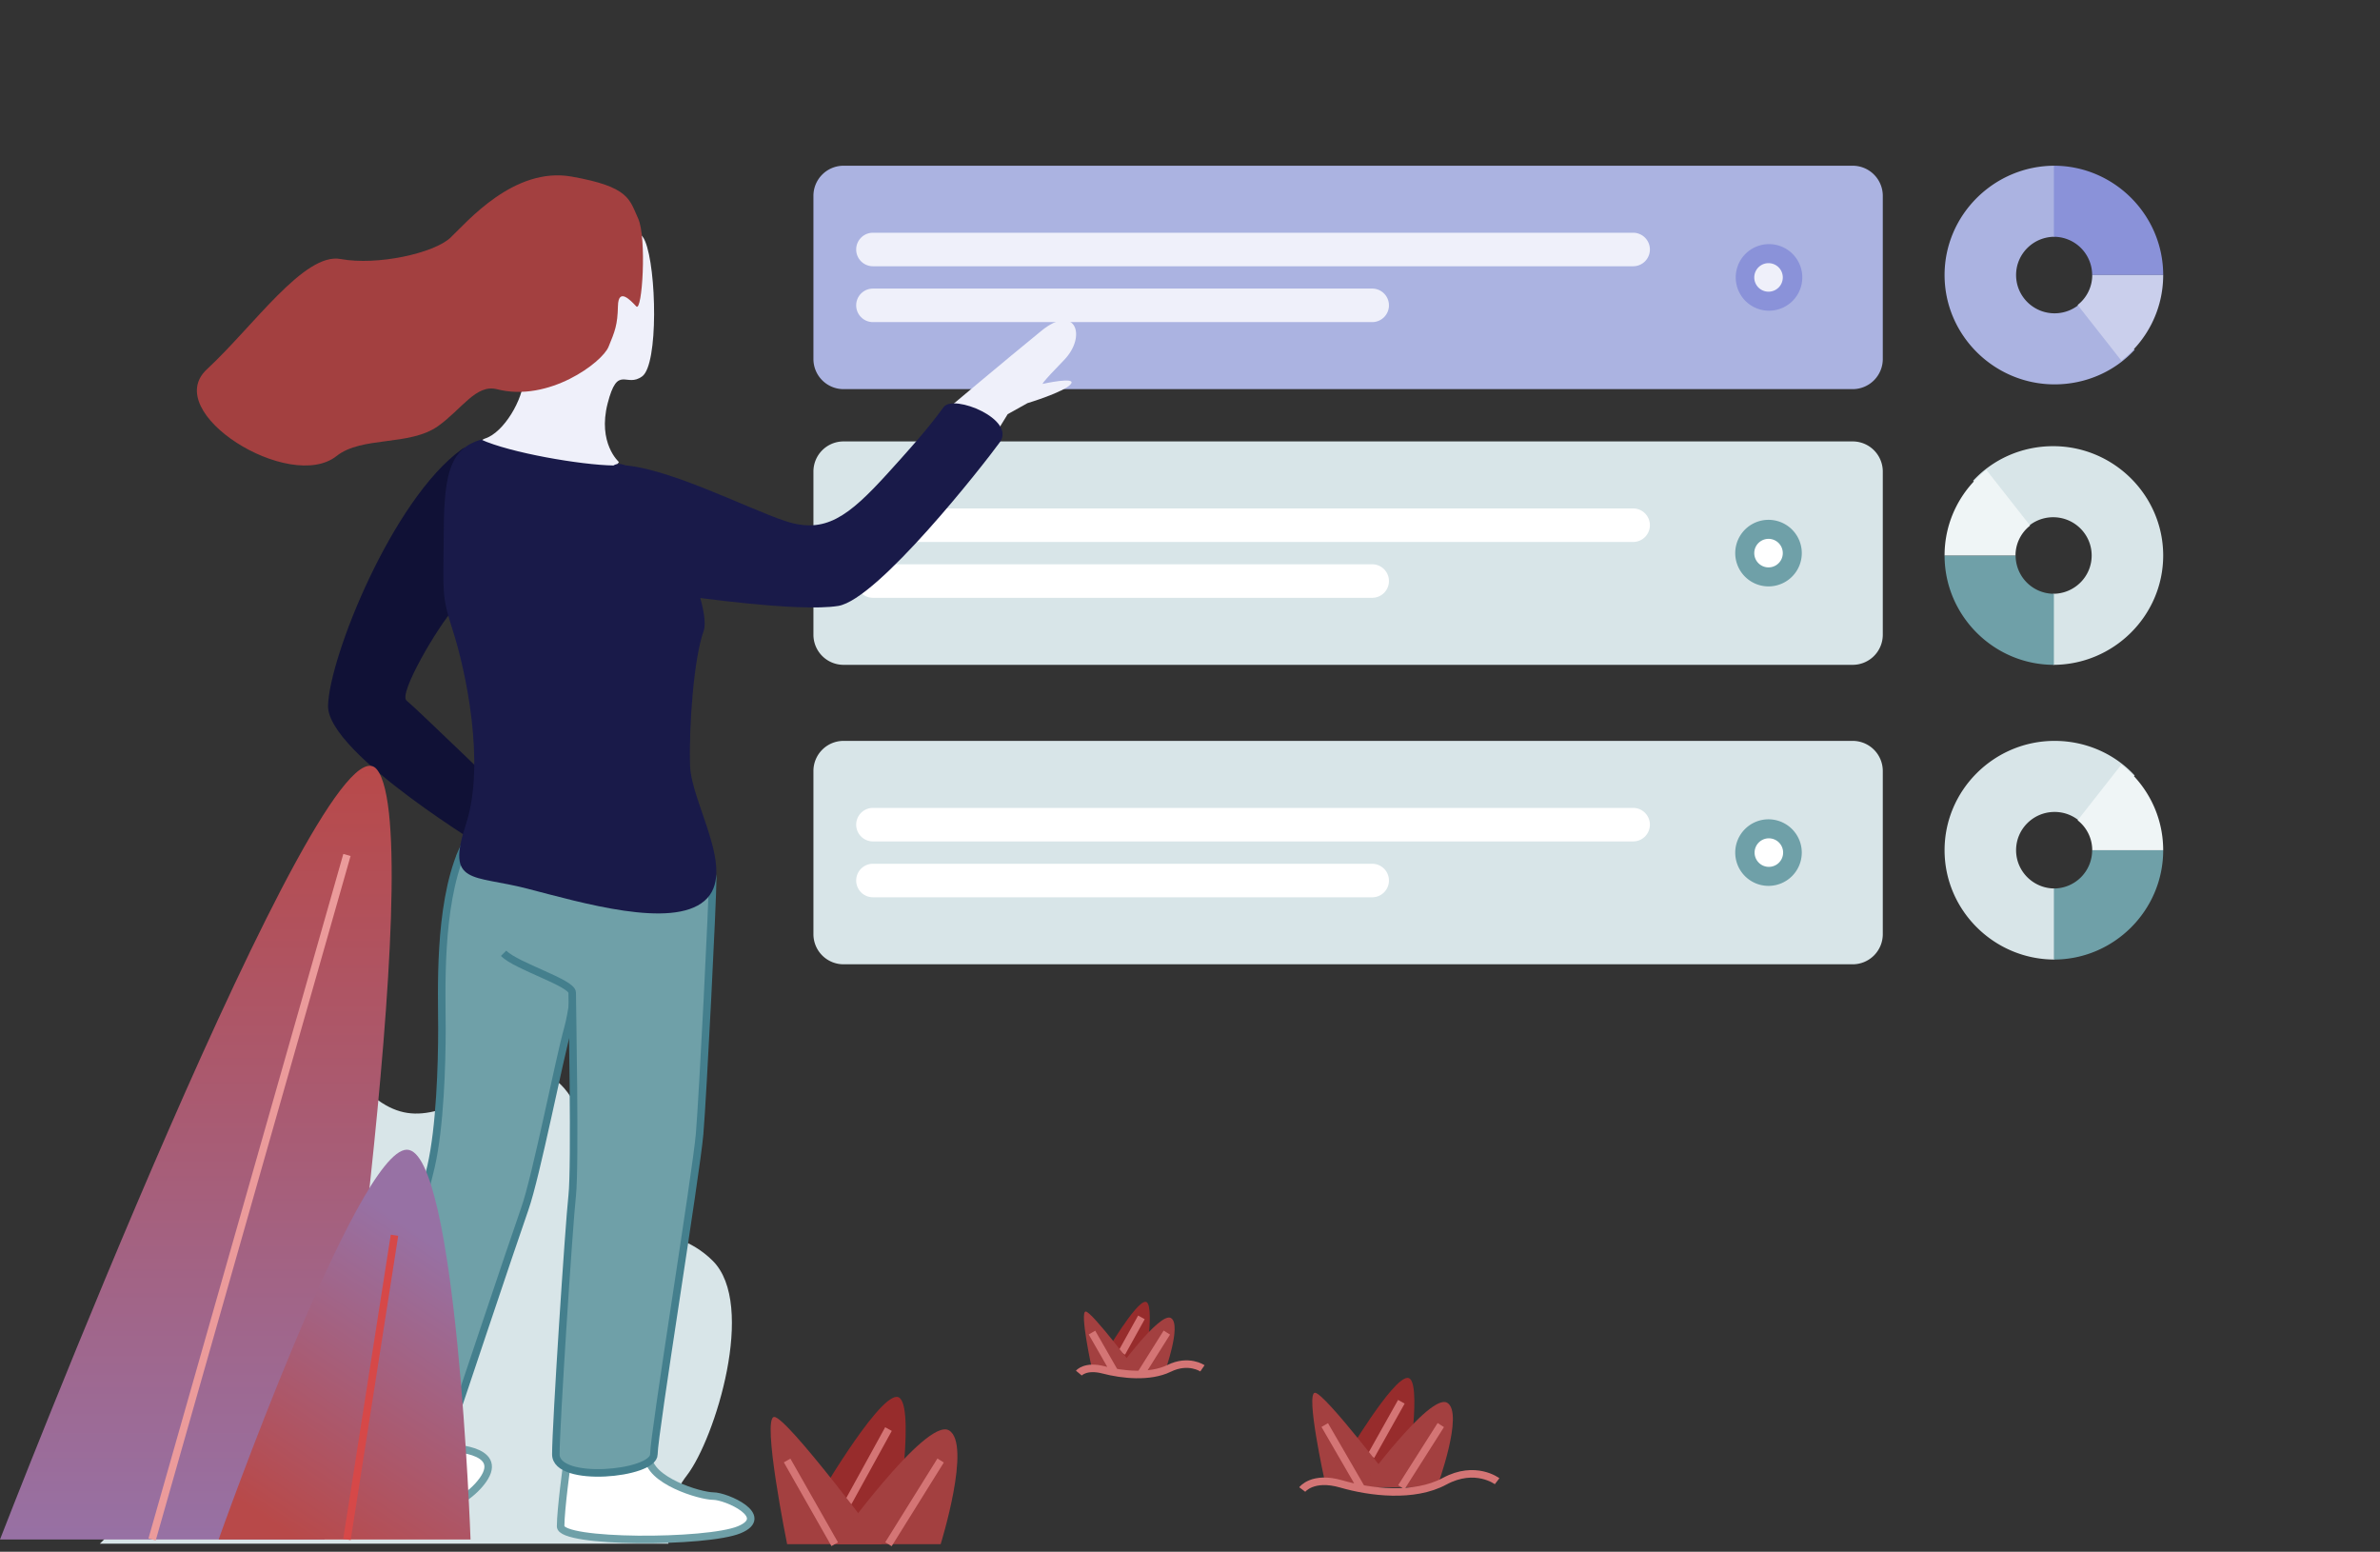 <svg width="316" height="206" fill="none" xmlns="http://www.w3.org/2000/svg"><rect width="100%" height="100%" fill="#333333" stroke="none"/><path fill-rule="evenodd" clip-rule="evenodd" d="M88.753 204.93s-1.235-4.26 2.47-9.101c3.706-4.841 9.264-22.656 3.397-28.466-5.867-5.809-13.124-2.114-14.513-7.834-1.39-5.721-3.243-20.437-12.044-16.371-8.8 4.067-12.97 6.778-18.373 2.518-5.404-4.261-10.345 2.711-12.97 14.716-2.625 12.006-2.47 21.107-9.418 22.85-6.948 1.743-8.184 6.971-8.184 11.619 0 4.647-5.867 10.069-5.867 10.069h75.502Z" fill="#D8E5E8"/><path d="M245.984 22H112.001a4 4 0 0 0-4 4v21.659a4 4 0 0 0 4 4h133.983a4 4 0 0 0 4-4V26a4 4 0 0 0-4-4Z" fill="#ABB3E1"/><path d="M216.838 30.897H115.903a2.224 2.224 0 0 0-2.224 2.224v.001c0 1.228.996 2.224 2.224 2.224h100.935a2.224 2.224 0 0 0 2.224-2.224v-.001a2.224 2.224 0 0 0-2.224-2.224ZM182.191 38.311h-66.288a2.224 2.224 0 0 0-2.224 2.224v.001c0 1.228.996 2.224 2.224 2.224h66.288a2.224 2.224 0 0 0 2.224-2.224v-.001a2.224 2.224 0 0 0-2.224-2.224Z" fill="#EFF0FA"/><path fill-rule="evenodd" clip-rule="evenodd" d="M234.811 41.246a4.419 4.419 0 1 0 0-8.837 4.419 4.419 0 0 0 0 8.837Z" fill="#8A92D9"/><path fill-rule="evenodd" clip-rule="evenodd" d="M234.813 38.723a1.894 1.894 0 1 0 0-3.788 1.894 1.894 0 0 0 0 3.788Z" fill="#EFF0FA"/><path d="M245.984 58.6H112.001a4 4 0 0 0-4 4v21.659a4 4 0 0 0 4 4h133.983a4 4 0 0 0 4-4V62.6a4 4 0 0 0-4-4Z" fill="#D8E5E8"/><path d="M216.838 67.497H115.903a2.224 2.224 0 0 0-2.224 2.224v.001c0 1.228.996 2.224 2.224 2.224h100.935a2.224 2.224 0 0 0 2.224-2.224v-.001a2.224 2.224 0 0 0-2.224-2.224ZM182.191 74.911h-66.288a2.224 2.224 0 0 0-2.224 2.224v.001c0 1.228.996 2.224 2.224 2.224h66.288a2.224 2.224 0 0 0 2.224-2.224v-.001a2.224 2.224 0 0 0-2.224-2.224Z" fill="#fff"/><path fill-rule="evenodd" clip-rule="evenodd" d="M234.811 77.846a4.418 4.418 0 1 0 0-8.837 4.418 4.418 0 0 0 0 8.837Z" fill="#6FA0A8"/><path fill-rule="evenodd" clip-rule="evenodd" d="M234.813 75.322a1.894 1.894 0 1 0 0-3.788 1.894 1.894 0 0 0 0 3.788Z" fill="#fff"/><path d="M245.984 98.354H112.001a4 4 0 0 0-4 4v21.659a4 4 0 0 0 4 4h133.983a4 4 0 0 0 4-4v-21.659a4 4 0 0 0-4-4Z" fill="#D8E5E8"/><path d="M216.838 107.252H115.903a2.224 2.224 0 0 0-2.224 2.224v.001c0 1.228.996 2.224 2.224 2.224h100.935a2.224 2.224 0 0 0 2.224-2.224v-.001a2.224 2.224 0 0 0-2.224-2.224ZM182.191 114.667h-66.288a2.224 2.224 0 0 0-2.224 2.224v.001c0 1.228.996 2.224 2.224 2.224h66.288a2.224 2.224 0 0 0 2.224-2.224v-.001a2.224 2.224 0 0 0-2.224-2.224Z" fill="#fff"/><path fill-rule="evenodd" clip-rule="evenodd" d="M234.811 117.602a4.421 4.421 0 0 0 4.417-4.419 4.421 4.421 0 0 0-4.419-4.417 4.417 4.417 0 1 0 .002 8.836Z" fill="#6FA0A8"/><path fill-rule="evenodd" clip-rule="evenodd" d="M234.813 115.077a1.894 1.894 0 1 0 .001-3.787 1.894 1.894 0 0 0-.001 3.787Z" fill="#fff"/><path fill-rule="evenodd" clip-rule="evenodd" d="M108.154 199.664s8.231-14.227 10.908-14.227c2.676 0 0 16.895 0 16.895l-10.908-2.668Z" fill="#972C2C"/><path d="m117.966 189.713-5.353 9.729" stroke="#D47575"/><path fill-rule="evenodd" clip-rule="evenodd" d="M104.51 204.998s-3.421-16.894-1.71-16.894c1.71 0 14.274 16.894 14.274 16.894H104.51Z" fill="#A34040"/><path fill-rule="evenodd" clip-rule="evenodd" d="M110.829 204.999s12.105-16.894 15.166-15.116c3.061 1.778-1.104 15.116-1.104 15.116h-14.062Z" fill="#A34040"/><path d="m104.509 193.884 6.319 11.115m14.062-11.114-6.925 11.114 6.925-11.114Z" stroke="#D47575"/><path fill-rule="evenodd" clip-rule="evenodd" d="M75.297 194.139s-.862 6.257-.862 8.492c0 2.235 19.405 2.235 23.718.447 4.312-1.788-1.725-4.469-3.45-4.469s-8.625-2.073-8.625-5.283c0-3.209-5.606-4.103-5.606-4.103l-5.175 4.916Z" fill="#fff" stroke="#6FA0A8"/><path fill-rule="evenodd" clip-rule="evenodd" d="M49.76 190.484s-1.74 2.948-2.61 5.97c-.87 3.022-.87 6.019 2.61 6.019s11.31-1.713 14.354-5.995c3.045-4.282-4.784-4.282-4.784-4.282l-1.74 3.426s1.74-3.854 1.74-5.138" fill="#fff"/><path d="M49.76 190.484s-1.74 2.948-2.61 5.97c-.87 3.022-.87 6.019 2.61 6.019s11.31-1.713 14.354-5.995c3.045-4.282-4.784-4.282-4.784-4.282l-1.74 3.426s1.74-3.854 1.74-5.138" stroke="#6FA0A8"/><path fill-rule="evenodd" clip-rule="evenodd" d="M61.316 113.075c-3.15 7.435-2.639 18.707-2.639 23.493 0 4.786-.25 13.052-1.444 18.273-1.195 5.22-8.671 31.759-8.671 35.675 0 3.915 9.675 3.915 10.555 1.305.88-2.61 9.016-26.974 10.556-31.325 1.539-4.35 4.596-20.012 5.717-23.928 1.121-3.916 2.2-16.968 2.2-16.968l-5.279-10.876s-7.846-3.085-10.995 4.351Z" fill="#6FA0A8" stroke="#447F8D"/><path fill-rule="evenodd" clip-rule="evenodd" d="m75.97 107.82 6.942.904s11.714 4.783 11.714 7.827c0 3.044-1.302 28.834-1.736 33.986-.433 5.153-6.073 39.894-6.073 42.528 0 2.634-13.015 3.889-13.015 0s1.735-30.417 2.169-34.331c.434-3.913 0-25.657 0-26.962 0-1.305-7.375-3.479-9.11-5.218" fill="#6FA0A8"/><path d="m75.97 107.82 6.942.904s11.714 4.783 11.714 7.827c0 3.044-1.302 28.834-1.736 33.986-.433 5.153-6.073 39.894-6.073 42.528 0 2.634-13.015 3.889-13.015 0s1.735-30.417 2.169-34.331c.434-3.913 0-25.657 0-26.962 0-1.305-7.375-3.479-9.11-5.218" stroke="#447F8D"/><path fill-rule="evenodd" clip-rule="evenodd" d="M69.536 50.259c-.057 2.73-2.642 7.18-5.15 7.96-2.507.78 4.413 7.408 8.53 9.1 4.117 1.693 9.26-5.985 9.26-5.985s-2.855-2.49-1.499-7.774c1.356-5.284 2.445-2.004 4.598-3.605 2.154-1.6 1.915-14.252.376-17.947-1.54-3.694-6.233 2.357-6.233 2.357l-3.534 10.15s-6.291 3.013-6.348 5.744Z" fill="#EFF0FA"/><path fill-rule="evenodd" clip-rule="evenodd" d="M84.725 28.997c1.165 2.52.55 12.524-.244 11.678-.795-.846-2.383-2.538-2.435-.035-.053 2.502-.396 3.331-1.251 5.405-.855 2.074-7.948 7.394-14.813 5.625-2.767-.713-4.639 2.628-7.815 4.893-3.784 2.698-10.114 1.303-13.48 3.975-6.192 4.917-23.425-5.764-17.215-11.515 6.21-5.75 12.91-15.544 17.762-14.638 4.853.905 12.398-.776 14.572-2.83 2.175-2.055 8.42-9.474 16.104-8.11 7.685 1.363 7.65 3.032 8.815 5.552Z" fill="#A34040"/><path fill-rule="evenodd" clip-rule="evenodd" d="M61.334 59.623C52.09 66.285 43.69 87.324 43.557 93.694c-.133 6.37 21.703 19.433 21.703 19.433l2.743-6.757s-12.92-12.508-14.027-13.373c-1.106-.866 4.106-9.77 6.325-12.227 2.15-2.382 4.157-23.399 1.033-21.147Z" fill="#101136"/><path fill-rule="evenodd" clip-rule="evenodd" d="M81.45 61.795c4.036-2.502 13.326 18.25 11.985 21.94-1.34 3.69-1.975 12.809-1.813 17.898.161 5.089 6.292 14.175 1.922 17.952-4.37 3.778-16.31.253-23.566-1.623-7.255-1.876-10.776-.418-8.118-8.525 2.658-8.106-.081-20.575-1.7-25.61-1.617-5.034-1.27-5.035-1.242-13.21.028-8.175 1.017-11.043 4.948-12.266 3.869 1.763 13.295 3.381 17.585 3.444h-.001Z" fill="#191A49"/><path fill-rule="evenodd" clip-rule="evenodd" d="m122.941 59.61 2.272-4.839s8.532-7.175 13.061-10.859c4.528-3.683 6.089.722 2.993 3.896-3.097 3.173-2.829 3.156-2.829 3.156s4.588-1.03 3.733.025-5.752 2.53-5.752 2.53l-2.626 1.465-3.351 5.44-7.501-.814Z" fill="#EFF0FA"/><path fill-rule="evenodd" clip-rule="evenodd" d="M82.004 61.73c6.09 0 17.036 5.716 22.29 7.448 5.254 1.732 8.319-.566 13.573-6.346s6.13-7.079 7.443-8.81c1.314-1.733 9.632 1.653 7.443 4.68-2.189 3.029-16.199 20.87-21.453 21.735-5.254.867-20.14-1.299-20.14-1.299" fill="#191A49"/><path fill-rule="evenodd" clip-rule="evenodd" d="M0 204.369s43.084-111.04 50.053-102.208c6.97 8.833-6.97 102.208-6.97 102.208H0Z" fill="url(#a)"/><path d="m46.065 113.5-25.872 90.869" stroke="#EB9B9B"/><path fill-rule="evenodd" clip-rule="evenodd" d="M62.474 204.369s-1.829-51.744-8.457-51.744c-6.629 0-24.988 51.744-24.988 51.744h33.445Z" fill="url(#b)"/><path d="m46.066 204.369 6.31-40.386" stroke="#D64848"/><path fill-rule="evenodd" clip-rule="evenodd" d="M146.76 179.701s4.016-6.884 5.321-6.884c1.306 0 0 8.175 0 8.175l-5.321-1.291Z" fill="#972C2C"/><path d="m151.549 174.886-2.611 4.707" stroke="#D47575"/><path fill-rule="evenodd" clip-rule="evenodd" d="M144.984 181.743s-1.668-7.636-.834-7.636 6.963 8.175 6.963 8.175l-6.129-.539Z" fill="#A34040"/><path fill-rule="evenodd" clip-rule="evenodd" d="M148.068 182.282s5.905-8.174 7.398-7.314c1.493.861-.865 7.314-.865 7.314h-6.533Z" fill="#A34040"/><path d="M143.243 182.282s.873-1.055 3.285-.424c2.411.631 6.119 1.055 8.705-.207 2.585-1.262 4.417 0 4.417 0m-4.725-4.747-3.378 5.378 3.378-5.378Zm-9.94 0 3.082 5.378-3.082-5.378Z" stroke="#D47575"/><path fill-rule="evenodd" clip-rule="evenodd" d="M178.644 193.469s6.224-10.555 8.248-10.555c2.023 0 0 12.534 0 12.534l-8.248-1.979Z" fill="#972C2C"/><path d="m186.064 186.087-4.047 7.217" stroke="#D47575"/><path fill-rule="evenodd" clip-rule="evenodd" d="M175.89 196.602s-2.587-11.709-1.293-11.709c1.293 0 10.792 12.535 10.792 12.535l-9.499-.826Z" fill="#A34040"/><path fill-rule="evenodd" clip-rule="evenodd" d="M180.669 197.428s9.153-12.535 11.467-11.216c2.315 1.32-1.341 11.216-1.341 11.216h-10.126Z" fill="#A34040"/><path d="M172.903 197.737s1.377-1.84 5.18-.74c3.803 1.101 9.65 1.841 13.727-.361s6.966 0 6.966 0m-7.476-7.455-5.237 8.247 5.237-8.247Zm-15.41 0 4.778 8.247-4.778-8.247Z" stroke="#D47575"/><path fill-rule="evenodd" clip-rule="evenodd" d="M276.519 39.986a5.104 5.104 0 0 1-3.724 1.607c-2.824 0-5.113-2.274-5.113-5.08 0-2.805 2.289-5.08 5.113-5.08V22c-8.033 0-14.608 6.532-14.608 14.513 0 7.982 6.575 14.514 14.608 14.514 4.22 0 8.033-1.773 10.633-4.595l-6.909-6.446Z" fill="#ABB3E1"/><path fill-rule="evenodd" clip-rule="evenodd" d="M272.701 22v9.434a5.08 5.08 0 0 1 5.08 5.08h9.433c0-7.982-6.532-14.514-14.513-14.514Z" fill="#8A92D9"/><path fill-rule="evenodd" clip-rule="evenodd" d="M277.793 36.513a5.035 5.035 0 0 1-1.939 3.971l5.804 7.388c3.378-2.645 5.555-6.745 5.555-11.359h-9.42Z" fill="#CACFEC"/><path fill-rule="evenodd" clip-rule="evenodd" d="M276.519 109.394a5.097 5.097 0 0 0-3.724-1.607c-2.824 0-5.113 2.274-5.113 5.08s2.289 5.08 5.113 5.08v9.434c-8.033 0-14.608-6.533-14.608-14.514 0-7.981 6.575-14.514 14.608-14.514 4.22 0 8.033 1.774 10.633 4.595l-6.909 6.446Z" fill="#D8E5E8"/><path fill-rule="evenodd" clip-rule="evenodd" d="M272.701 127.382v-9.434a5.08 5.08 0 0 0 5.08-5.079h9.433c0 7.981-6.532 14.513-14.513 14.513Z" fill="#6FA0A8"/><path fill-rule="evenodd" clip-rule="evenodd" d="M277.793 112.868a5.036 5.036 0 0 0-1.939-3.971l5.804-7.388c3.378 2.645 5.555 6.745 5.555 11.359h-9.42Z" fill="#EFF5F6"/><path fill-rule="evenodd" clip-rule="evenodd" d="M268.882 70.27a5.108 5.108 0 0 1 3.723-1.606c2.824 0 5.113 2.275 5.113 5.08 0 2.806-2.289 5.08-5.113 5.08v9.434c8.034 0 14.609-6.533 14.609-14.514 0-7.981-6.575-14.514-14.609-14.514-4.219 0-8.033 1.774-10.633 4.595l6.91 6.446v-.001Z" fill="#D8E5E8"/><path fill-rule="evenodd" clip-rule="evenodd" d="M272.701 88.258v-9.434a5.08 5.08 0 0 1-5.08-5.08h-9.434c0 7.982 6.533 14.514 14.514 14.514Z" fill="#6FA0A8"/><path fill-rule="evenodd" clip-rule="evenodd" d="M267.605 73.745a5.04 5.04 0 0 1 1.939-3.972l-5.803-7.387c-3.378 2.645-5.555 6.745-5.555 11.359h9.419Z" fill="#EFF5F6"/><defs><linearGradient id="a" x1="26.188" y1="101.51" x2="26.188" y2="204.369" gradientUnits="userSpaceOnUse"><stop stop-color="#B84949"/><stop offset="1" stop-color="#9771A4"/></linearGradient><linearGradient id="b" x1="36.601" y1="202.476" x2="60.265" y2="166.823" gradientUnits="userSpaceOnUse"><stop stop-color="#B84949"/><stop offset="1" stop-color="#9771A4"/></linearGradient></defs></svg>
